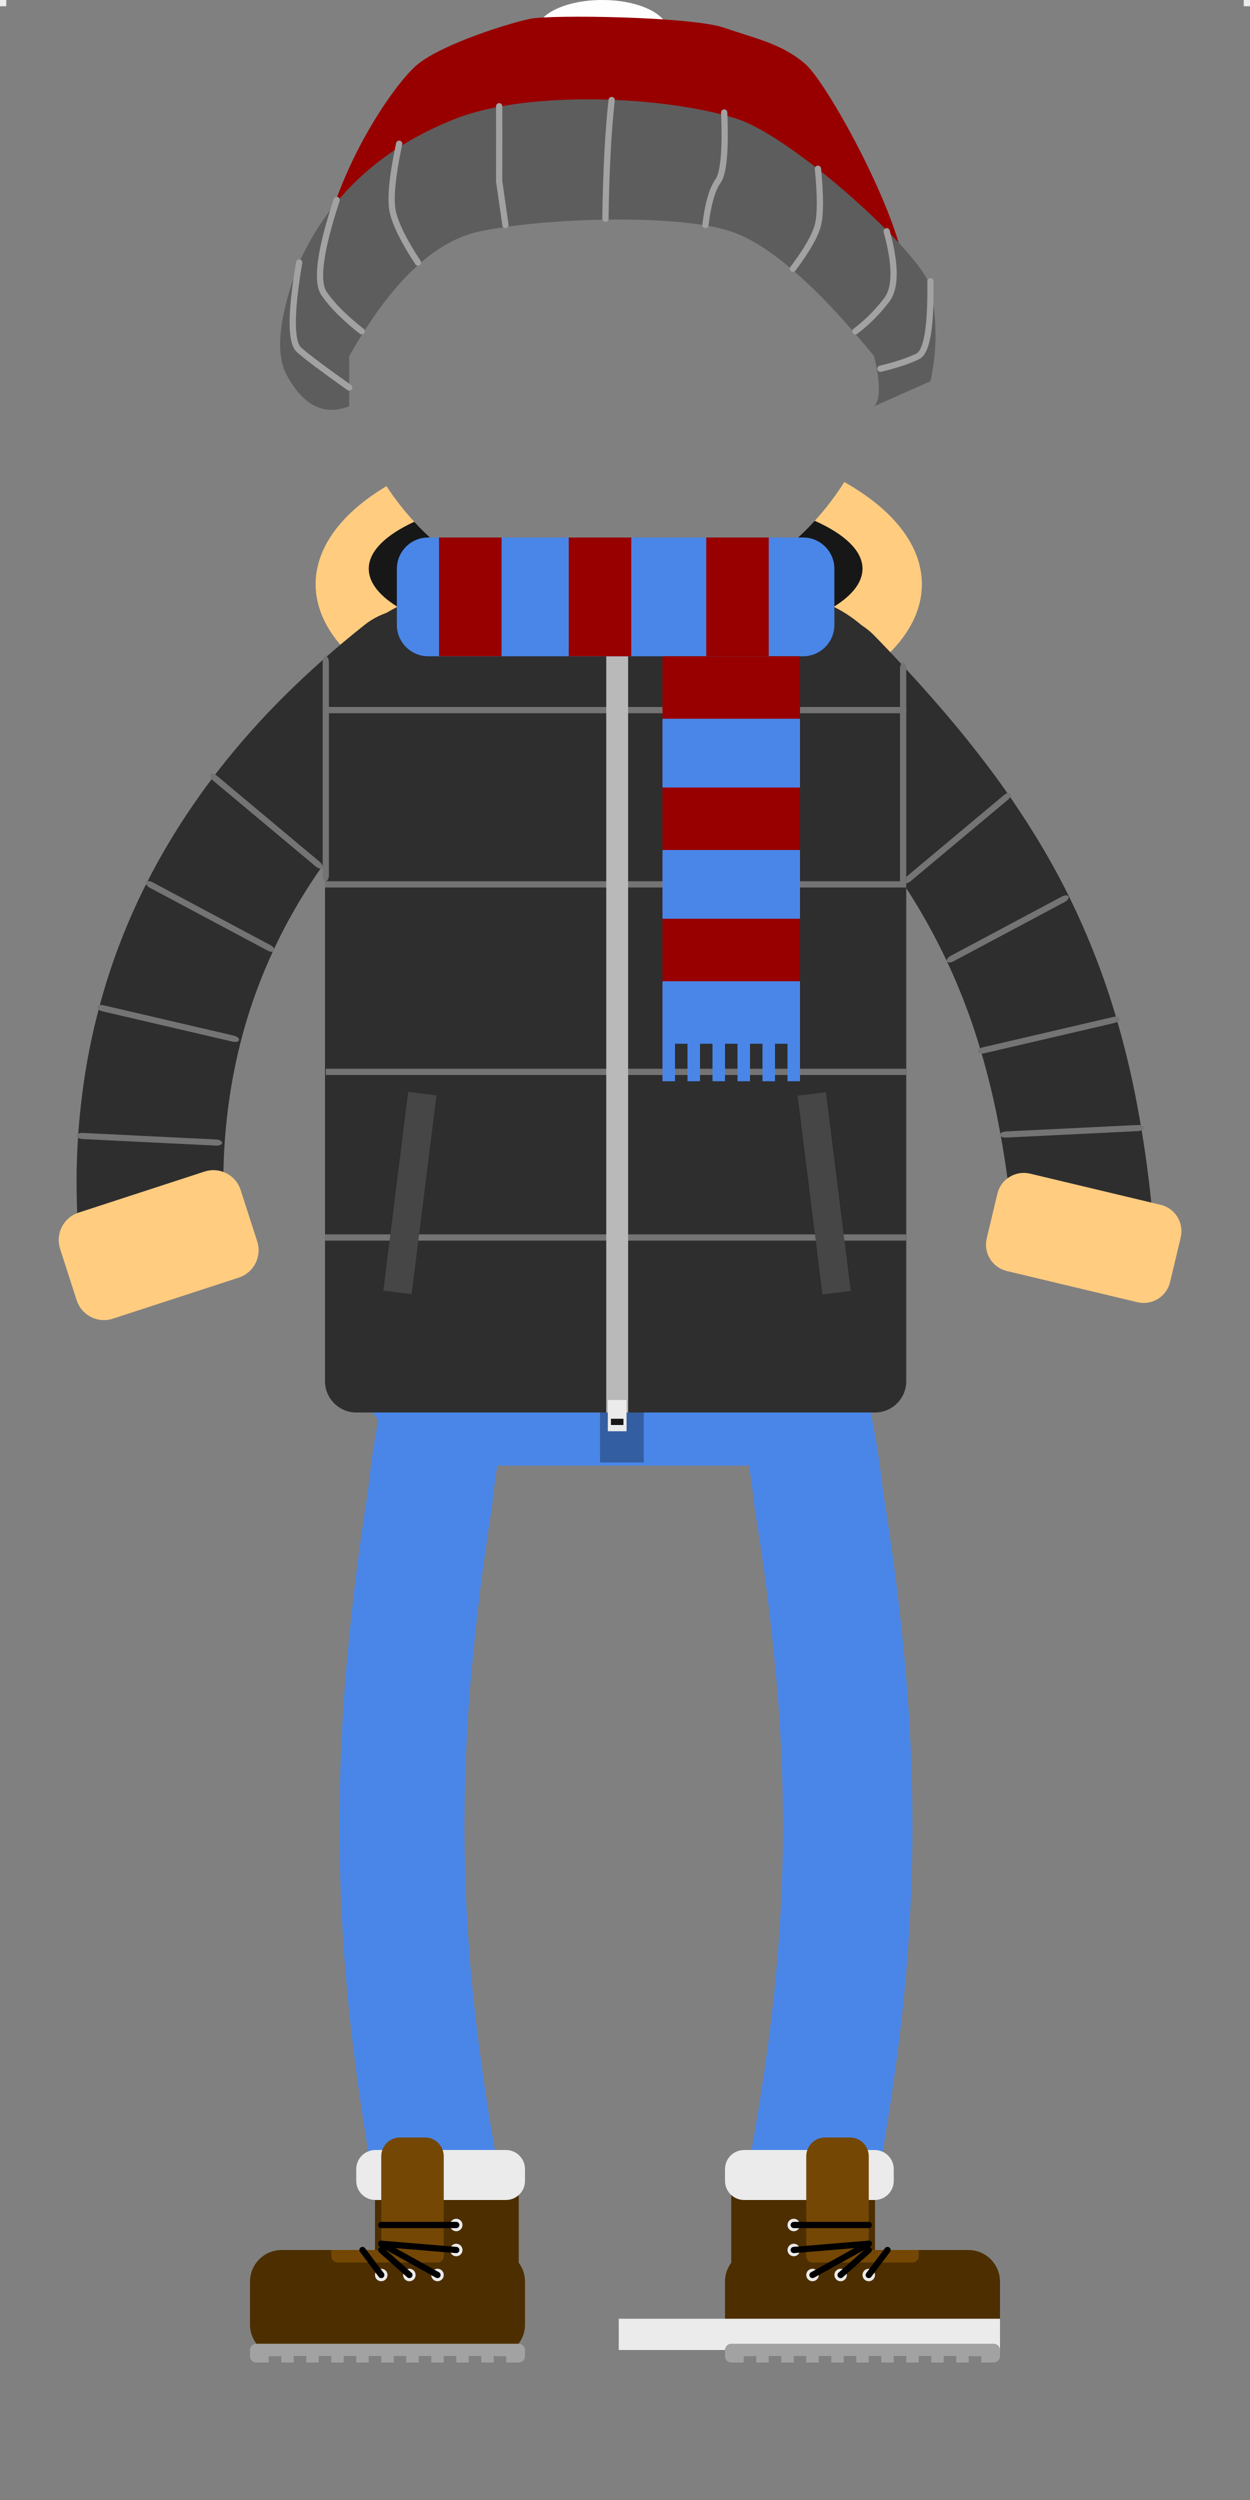 <?xml version="1.0" standalone="no"?><!-- Generator: Gravit.io --><svg xmlns="http://www.w3.org/2000/svg" xmlns:xlink="http://www.w3.org/1999/xlink" style="isolation:isolate" viewBox="0 0 200 400" width="200" height="400"><rect x="0" y="0" width="200" height="400" fill="#808080" stroke="none"/><defs><clipPath id="_clipPath_6zLjmbn6fRQYbFzenTvRRUMaQu9UyTkp"><rect width="200" height="400"/></clipPath></defs><g clip-path="url(#_clipPath_6zLjmbn6fRQYbFzenTvRRUMaQu9UyTkp)"><g style="isolation:isolate"><g><g><path d=" M 142.75 205 L 142.75 214.055 C 142.75 225.339 133.589 234.5 122.305 234.5 L 76.195 234.5 C 64.911 234.5 55.75 225.339 55.75 214.055 L 55.75 205 L 142.75 205 L 142.75 205 Z " fill="rgb(74,134,232)"/><path d=" M 138.64 358.026 C 138.64 358.028 138.64 358.029 138.64 358.03" fill="rgb(74,134,232)"/><path d=" M 118.26 358.03 C 118.262 358.021 118.264 358.012 118.265 358.004" fill="rgb(74,134,232)"/></g><path d=" M 117.522 358.007 C 118.743 352.186 119.85 346.345 120.864 340.484 C 121.796 335.014 122.615 329.524 123.288 324.014 C 124.594 313.464 125.257 302.844 125.278 292.214 C 125.267 284.204 124.905 276.194 124.179 268.214 C 123.361 259.154 122.2 250.124 120.719 241.144 C 120.377 237.894 119.911 234.654 119.299 231.444 C 119.102 230.384 118.864 229.344 118.584 228.304 C 118.439 227.764 118.263 227.224 118.046 226.704 C 117.03 224.234 117.072 221.484 118.16 219.044 C 119.247 216.614 121.299 214.694 123.848 213.714 C 126.397 212.734 129.256 212.774 131.774 213.824 C 134.302 214.874 136.292 216.844 137.307 219.304 C 137.846 220.634 138.302 221.984 138.664 223.364 C 139.058 224.854 139.4 226.344 139.69 227.854 C 140.353 231.394 140.882 234.964 141.275 238.544 C 142.788 247.804 143.98 257.124 144.829 266.474 C 145.596 275.034 145.99 283.624 146 292.224 C 145.979 303.634 145.264 315.044 143.866 326.384 C 143.151 332.194 142.291 337.984 141.296 343.764 C 140.477 348.532 139.594 353.288 138.634 358.03" fill="rgb(74,134,232)"/><path d=" M 61.423 358.004 C 60.496 353.269 59.64 348.521 58.85 343.76 C 57.89 337.98 57.07 332.19 56.37 326.38 C 55.02 315.04 54.33 303.63 54.31 292.22 C 54.33 283.62 54.7 275.03 55.45 266.47 C 56.27 257.12 57.41 247.8 58.88 238.54 C 59.25 234.96 59.76 231.39 60.41 227.85 C 60.68 226.34 61.01 224.85 61.39 223.36 C 61.74 221.98 62.18 220.63 62.71 219.3 C 63.69 216.84 65.61 214.87 68.04 213.82 C 70.48 212.77 73.23 212.73 75.7 213.71 C 78.16 214.69 80.13 216.61 81.18 219.04 C 82.23 221.48 82.27 224.23 81.29 226.7 C 81.08 227.22 80.91 227.76 80.77 228.3 C 80.51 229.34 80.28 230.38 80.08 231.44 C 79.5 234.65 79.04 237.89 78.71 241.14 C 77.28 250.12 76.17 259.15 75.37 268.21 C 74.68 276.19 74.33 284.2 74.31 292.21 C 74.33 302.84 74.97 313.46 76.23 324.01 C 76.89 329.52 77.67 335.01 78.58 340.48 C 79.549 346.341 80.627 352.182 81.795 358.004 L 61.423 358.004 L 61.423 358.004 Z " fill="rgb(74,134,232)"/></g><rect x="96" y="205" width="7" height="29" transform="matrix(1,0,0,1,0,0)" fill="rgb(52,94,162)"/><rect x="55.7" y="207" width="87" height="7" transform="matrix(1,0,0,1,0,0)" fill="rgb(102,61,0)"/><rect x="63" y="205" width="3" height="12" transform="matrix(1,0,0,1,0,0)" fill="rgb(74,134,232)"/><rect x="81" y="205" width="3" height="12" transform="matrix(1,0,0,1,0,0)" fill="rgb(74,134,232)"/><rect x="116" y="205" width="3" height="12" transform="matrix(1,0,0,1,0,0)" fill="rgb(74,134,232)"/><rect x="134" y="205" width="3" height="12" transform="matrix(1,0,0,1,0,0)" fill="rgb(74,134,232)"/><rect x="93.155" y="206.5" width="14" height="8" transform="matrix(1,0,0,1,0,0)" fill="rgb(235,235,235)"/></g><g style="isolation:isolate"><g><path d="M 154.942 360 L 121.058 360 C 118.266 360 116 362.266 116 365.058 L 116 371.942 C 116 374.734 118.266 377 121.058 377 L 154.942 377 C 157.734 377 160 374.734 160 371.942 L 160 365.058 C 160 362.266 157.734 360 154.942 360 Z" style="stroke:none;fill:#4D2E00;stroke-miterlimit:10;"/><rect x="117" y="348" width="23" height="18" transform="matrix(1,0,0,1,0,0)" fill="rgb(77,46,0)"/><path d="M 139.943 344 L 119.057 344 C 117.37 344 116 345.37 116 347.057 L 116 348.943 C 116 350.63 117.37 352 119.057 352 L 139.943 352 C 141.63 352 143 350.63 143 348.943 L 143 347.057 C 143 345.37 141.63 344 139.943 344 Z" style="stroke:none;fill:#EBEBEB;stroke-miterlimit:10;"/><path d="M 136 342 L 132 342 C 130.344 342 129 343.344 129 345 L 129 361 L 139 361 L 139 345 C 139 343.344 137.656 342 136 342 Z" style="stroke:none;fill:#744704;stroke-miterlimit:10;"/><path d="M 147 360 L 129 360 L 129 361 C 129 361.552 129.448 362 130 362 L 146 362 C 146.552 362 147 361.552 147 361 L 147 360 Z" style="stroke:none;fill:#744704;stroke-miterlimit:10;"/><rect x="99" y="371" width="61" height="5" transform="matrix(1,0,0,1,0,0)" fill="rgb(235,235,235)"/><rect x="199" y="-1" width="2" height="2" transform="matrix(1,0,0,1,0,0)" fill="rgb(235,235,235)"/><path d=" M 119 378 L 117 378 C 116.448 378 116 377.552 116 377 L 116 376 C 116 375.448 116.448 375 117 375 L 159 375 C 159.552 375 160 375.448 160 376 L 160 377 C 160 377.552 159.552 378 159 378 L 157 378 L 157 377 L 155 377 L 155 378 L 153 378 L 153 377 L 151 377 L 151 378 L 149 378 L 149 377 L 147 377 L 147 378 L 145 378 L 145 377 L 143 377 L 143 378 L 141 378 L 141 377 L 139 377 L 139 378 L 139 378 L 133 378 L 133 378 L 133 378 L 133 378 L 133 377 L 131 377 L 131 378 L 121 378 L 121 377 L 119 377 L 119 378 Z  M 137 377 L 135 377 L 135 378 L 137 378 L 137 377 L 137 377 L 137 377 L 137 377 L 137 377 Z  M 129 377 L 127 377 L 127 378 L 129 378 L 129 377 L 129 377 L 129 377 Z  M 125 377 L 123 377 L 123 378 L 125 378 L 125 377 L 125 377 Z " fill-rule="evenodd" fill="rgb(162,162,162)"/><circle vector-effect="non-scaling-stroke" cx="139" cy="364" r="1" fill="rgb(235,235,235)"/><circle vector-effect="non-scaling-stroke" cx="134.5" cy="364" r="1" fill="rgb(235,235,235)"/><circle vector-effect="non-scaling-stroke" cx="130" cy="364" r="1" fill="rgb(235,235,235)"/><circle vector-effect="non-scaling-stroke" cx="127" cy="360" r="1" fill="rgb(235,235,235)"/><circle vector-effect="non-scaling-stroke" cx="127" cy="356" r="1" fill="rgb(235,235,235)"/><line x1="139" y1="364" x2="142" y2="360" vector-effect="non-scaling-stroke" stroke-width="1" stroke="rgb(0,0,0)" stroke-linejoin="miter" stroke-linecap="round" stroke-miterlimit="3"/><line x1="134.5" y1="364" x2="139" y2="360" vector-effect="non-scaling-stroke" stroke-width="1" stroke="rgb(0,0,0)" stroke-linejoin="miter" stroke-linecap="round" stroke-miterlimit="3"/><line x1="130" y1="364" x2="139" y2="359" vector-effect="non-scaling-stroke" stroke-width="1" stroke="rgb(0,0,0)" stroke-linejoin="miter" stroke-linecap="round" stroke-miterlimit="3"/><line x1="127" y1="360" x2="139" y2="359" vector-effect="non-scaling-stroke" stroke-width="1" stroke="rgb(0,0,0)" stroke-linejoin="miter" stroke-linecap="round" stroke-miterlimit="3"/><line x1="127" y1="356" x2="139" y2="356" vector-effect="non-scaling-stroke" stroke-width="1" stroke="rgb(0,0,0)" stroke-linejoin="miter" stroke-linecap="round" stroke-miterlimit="3"/></g><g><path d="M 45.058 360 L 78.942 360 C 81.734 360 84 362.266 84 365.058 L 84 371.942 C 84 374.734 81.734 377 78.942 377 L 45.058 377 C 42.266 377 40 374.734 40 371.942 L 40 365.058 C 40 362.266 42.266 360 45.058 360 Z" style="stroke:none;fill:#4D2E00;stroke-miterlimit:10;"/><rect x="60" y="348" width="23" height="18" transform="matrix(1,0,0,1,0,0)" fill="rgb(77,46,0)"/><path d="M 60.057 344 L 80.943 344 C 82.63 344 84 345.37 84 347.057 L 84 348.943 C 84 350.63 82.63 352 80.943 352 L 60.057 352 C 58.37 352 57 350.63 57 348.943 L 57 347.057 C 57 345.37 58.37 344 60.057 344 Z" style="stroke:none;fill:#EBEBEB;stroke-miterlimit:10;"/><path d="M 64 342 L 68 342 C 69.656 342 71 343.344 71 345 L 71 361 L 61 361 L 61 345 C 61 343.344 62.344 342 64 342 Z" style="stroke:none;fill:#744704;stroke-miterlimit:10;"/><path d="M 53 360 L 71 360 L 71 361 C 71 361.552 70.552 362 70 362 L 54 362 C 53.448 362 53 361.552 53 361 L 53 360 Z" style="stroke:none;fill:#744704;stroke-miterlimit:10;"/><rect x="-1" y="-1" width="2" height="2" transform="matrix(1,0,0,1,0,0)" fill="rgb(235,235,235)"/><path d=" M 81 378 L 83 378 C 83.552 378 84 377.552 84 377 L 84 376 C 84 375.448 83.552 375 83 375 L 41 375 C 40.448 375 40 375.448 40 376 L 40 377 C 40 377.552 40.448 378 41 378 L 43 378 L 43 377 L 45 377 L 45 378 L 47 378 L 47 377 L 49 377 L 49 378 L 51 378 L 51 377 L 53 377 L 53 378 L 55 378 L 55 377 L 57 377 L 57 378 L 59 378 L 59 377 L 61 377 L 61 378 L 61 378 L 67 378 L 67 378 L 67 378 L 67 378 L 67 377 L 69 377 L 69 378 L 79 378 L 79 377 L 81 377 L 81 378 Z  M 63 377 L 65 377 L 65 378 L 63 378 L 63 377 L 63 377 L 63 377 L 63 377 L 63 377 Z  M 71 377 L 73 377 L 73 378 L 71 378 L 71 377 L 71 377 L 71 377 Z  M 75 377 L 77 377 L 77 378 L 75 378 L 75 377 L 75 377 Z " fill-rule="evenodd" fill="rgb(162,162,162)"/><circle vector-effect="non-scaling-stroke" cx="61" cy="364" r="1" fill="rgb(235,235,235)"/><circle vector-effect="non-scaling-stroke" cx="65.5" cy="364" r="1" fill="rgb(235,235,235)"/><circle vector-effect="non-scaling-stroke" cx="70" cy="364" r="1" fill="rgb(235,235,235)"/><circle vector-effect="non-scaling-stroke" cx="73" cy="360" r="1" fill="rgb(235,235,235)"/><circle vector-effect="non-scaling-stroke" cx="73" cy="356" r="1" fill="rgb(235,235,235)"/><line x1="61" y1="364" x2="58" y2="360" vector-effect="non-scaling-stroke" stroke-width="1" stroke="rgb(0,0,0)" stroke-linejoin="miter" stroke-linecap="round" stroke-miterlimit="3"/><line x1="65.5" y1="364" x2="61" y2="360" vector-effect="non-scaling-stroke" stroke-width="1" stroke="rgb(0,0,0)" stroke-linejoin="miter" stroke-linecap="round" stroke-miterlimit="3"/><line x1="70" y1="364" x2="61" y2="359" vector-effect="non-scaling-stroke" stroke-width="1" stroke="rgb(0,0,0)" stroke-linejoin="miter" stroke-linecap="round" stroke-miterlimit="3"/><line x1="73" y1="360" x2="61" y2="359" vector-effect="non-scaling-stroke" stroke-width="1" stroke="rgb(0,0,0)" stroke-linejoin="miter" stroke-linecap="round" stroke-miterlimit="3"/><line x1="73" y1="356" x2="61" y2="356" vector-effect="non-scaling-stroke" stroke-width="1" stroke="rgb(0,0,0)" stroke-linejoin="miter" stroke-linecap="round" stroke-miterlimit="3"/></g></g><g style="isolation:isolate"><path d=" M 61.838 77.782 C 54.752 82.021 50.5 87.498 50.5 93.473 L 50.5 93.473 C 50.5 106.979 72.232 117.945 99 117.945 C 125.768 117.945 147.5 106.979 147.5 93.473 C 147.5 87.193 142.802 81.462 135.088 77.125 C 131.58 82.705 126.838 87.431 121.244 90.918 C 121.249 91.032 121.25 91.147 121.25 91.263 L 121.25 93.238 C 121.25 103.593 112.843 112 102.488 112 L 94.013 112 C 83.657 112 75.25 103.593 75.25 93.238 L 75.25 91.263 C 75.25 91.142 75.251 91.021 75.256 90.902 L 75.256 90.902 C 74.294 90.326 73.369 89.698 72.47 89.035 C 68.291 85.952 64.682 82.14 61.838 77.782 Z " fill-rule="evenodd" fill="rgb(255,204,128)"/><path d=" M 66.281 83.484 C 61.696 85.605 59 88.2 59 91 C 59 95.625 66.356 99.69 77.431 101.991 C 76.035 99.382 75.25 96.401 75.25 93.238 L 75.25 91.263 C 75.25 91.142 75.251 91.021 75.255 90.901 C 74.293 90.326 73.368 89.698 72.47 89.035 C 70.233 87.385 68.159 85.526 66.281 83.484 Z  M 130.357 83.326 C 135.165 85.474 138 88.129 138 91 C 138 95.706 130.385 99.832 119 102.117 C 120.44 99.479 121.25 96.452 121.25 93.238 L 121.25 91.263 C 121.25 91.147 121.249 91.032 121.245 90.918 C 124.624 88.814 127.69 86.255 130.357 83.326 Z " fill-rule="evenodd" fill="rgb(23,23,23)"/><g><path d=" M 36.485 202.154 C 36.041 198.258 35.791 194.345 35.743 190.425 C 35.684 186.127 35.919 181.829 36.459 177.561 C 36.952 173.591 37.715 169.662 38.749 165.774 C 39.746 162.061 40.991 158.419 42.506 154.849 C 43.997 151.31 45.746 147.853 47.73 144.498 C 49.773 141.062 52.062 137.728 54.575 134.527 C 57.228 131.142 60.117 127.89 63.228 124.812 C 66.656 121.417 70.296 118.196 74.135 115.17 C 76.448 113.344 77.833 110.789 77.986 108.071 C 78.139 105.352 77.047 102.695 74.969 100.674 C 72.879 98.654 69.955 97.443 66.844 97.31 C 63.733 97.176 60.692 98.13 58.379 99.946 C 53.882 103.506 49.632 107.271 45.617 111.241 C 41.883 114.944 38.396 118.852 35.203 122.925 C 32.15 126.813 29.379 130.865 26.89 135.05 C 24.448 139.164 22.3 143.401 20.468 147.74 C 18.625 152.11 17.087 156.583 15.889 161.117 C 14.633 165.805 13.706 170.555 13.119 175.335 C 12.473 180.423 12.191 185.542 12.262 190.661 C 12.332 196.211 12.743 201.75 13.506 207.27 C 13.66 208.377 14.018 209.444 14.563 210.43 L 36.485 202.154 L 36.485 202.154 Z " fill="rgb(46,46,46)"/><path d="M 12.569 194.022 L 32.727 187.449 C 35.136 186.664 37.723 187.984 38.501 190.395 L 41.158 198.628 C 41.936 201.04 40.612 203.635 38.203 204.42 L 18.044 210.993 C 15.635 211.778 13.048 210.458 12.27 208.047 L 9.614 199.814 C 8.836 197.402 10.16 194.807 12.569 194.022 Z" style="stroke:none;fill:#FFCC80;stroke-miterlimit:10;"/><g><path d="M 34.729 124.147 L 51.116 137.861 C 51.53 138.206 51.732 138.662 51.568 138.878 L 51.568 138.878 C 51.404 139.094 50.935 138.988 50.522 138.642 L 34.134 124.929 C 33.721 124.583 33.518 124.127 33.682 123.911 L 33.682 123.911 C 33.847 123.696 34.315 123.801 34.729 124.147 Z" style="stroke:none;fill:#747474;stroke-miterlimit:10;"/><path d="M 24.408 141.164 L 43.264 151.218 C 43.739 151.472 44.031 151.876 43.915 152.121 L 43.915 152.121 C 43.799 152.366 43.318 152.359 42.843 152.105 L 23.987 142.051 C 23.512 141.797 23.22 141.393 23.336 141.148 L 23.336 141.148 C 23.452 140.903 23.933 140.91 24.408 141.164 Z" style="stroke:none;fill:#747474;stroke-miterlimit:10;"/><path d="M 16.573 160.848 L 37.385 165.695 C 37.91 165.817 38.296 166.133 38.247 166.399 L 38.247 166.399 C 38.198 166.666 37.732 166.783 37.207 166.661 L 16.396 161.814 C 15.871 161.691 15.484 161.376 15.534 161.109 L 15.534 161.109 C 15.583 160.843 16.049 160.726 16.573 160.848 Z" style="stroke:none;fill:#747474;stroke-miterlimit:10;"/><path d="M 13.227 181.267 L 34.571 182.315 C 35.109 182.341 35.545 182.583 35.545 182.854 L 35.545 182.854 C 35.544 183.125 35.106 183.323 34.568 183.297 L 13.225 182.249 C 12.687 182.222 12.25 181.981 12.251 181.71 L 12.251 181.71 C 12.252 181.439 12.689 181.24 13.227 181.267 Z" style="stroke:none;fill:#747474;stroke-miterlimit:10;"/></g></g><g><path d=" M 185.302 206.97 C 185.043 201.442 184.605 195.915 183.991 190.406 C 183.408 185.216 182.601 180.047 181.582 174.919 C 180.629 170.164 179.43 165.45 177.984 160.809 C 176.606 156.396 174.97 152.056 173.087 147.808 C 171.249 143.654 169.154 139.604 166.834 135.667 C 164.492 131.72 161.948 127.877 159.214 124.147 C 156.378 120.314 153.386 116.575 150.237 112.949 C 146.898 109.105 143.458 105.355 139.894 101.698 C 137.91 99.647 135.12 98.425 132.15 98.27 C 129.181 98.124 126.278 99.078 124.07 100.911 C 121.852 102.745 120.529 105.324 120.361 108.07 C 120.204 110.815 121.235 113.498 123.219 115.539 C 126.502 118.916 129.685 122.376 132.755 125.919 C 135.546 129.12 138.191 132.425 140.69 135.822 C 143.02 138.982 145.172 142.245 147.156 145.591 C 149.094 148.865 150.82 152.232 152.355 155.671 C 153.936 159.224 155.303 162.85 156.446 166.538 C 157.69 170.537 158.721 174.588 159.539 178.679 C 160.458 183.269 161.175 187.889 161.69 192.54 C 162.003 195.329 162.265 198.124 162.459 200.925 L 185.302 206.97 L 185.302 206.97 Z " fill="rgb(46,46,46)"/><path d="M 185.707 192.772 L 164.807 187.781 C 162.48 187.226 160.139 188.664 159.584 190.991 L 157.877 198.14 C 157.321 200.467 158.759 202.808 161.086 203.363 L 181.986 208.354 C 184.313 208.909 186.654 207.471 187.209 205.144 L 188.916 197.995 C 189.472 195.668 188.034 193.327 185.707 192.772 Z" style="stroke:none;fill:#FFCC80;stroke-miterlimit:10;"/><g><path d="M 160.648 127.201 L 145.098 140.214 C 144.695 140.552 144.501 141.001 144.665 141.216 L 144.665 141.216 C 144.829 141.432 145.289 141.333 145.692 140.996 L 161.243 127.983 C 161.646 127.646 161.84 127.197 161.676 126.981 L 161.676 126.981 C 161.512 126.765 161.052 126.864 160.648 127.201 Z" style="stroke:none;fill:#747474;stroke-miterlimit:10;"/><path d="M 169.916 143.44 L 152.125 152.927 C 151.662 153.174 151.381 153.572 151.498 153.817 L 151.498 153.817 C 151.614 154.062 152.084 154.061 152.546 153.814 L 170.337 144.328 C 170.799 144.081 171.081 143.682 170.964 143.437 L 170.964 143.437 C 170.848 143.192 170.378 143.194 169.916 143.44 Z" style="stroke:none;fill:#747474;stroke-miterlimit:10;"/><path d="M 178.124 162.71 L 157.312 167.557 C 156.787 167.68 156.401 167.995 156.45 168.262 L 156.45 168.262 C 156.499 168.528 156.965 168.645 157.49 168.523 L 178.302 163.676 C 178.827 163.554 179.213 163.238 179.164 162.972 L 179.164 162.972 C 179.115 162.705 178.649 162.588 178.124 162.71 Z" style="stroke:none;fill:#747474;stroke-miterlimit:10;"/><path d="M 182.031 179.998 L 160.967 181.033 C 160.432 181.059 159.999 181.3 159.999 181.571 L 159.999 181.571 C 160 181.842 160.435 182.041 160.969 182.015 L 182.033 180.98 C 182.568 180.954 183.002 180.712 183.001 180.441 L 183.001 180.441 C 183 180.17 182.566 179.972 182.031 179.998 Z" style="stroke:none;fill:#747474;stroke-miterlimit:10;"/></g></g><g><path d="M 72.67 95 L 124.33 95 C 135.738 95 145 104.262 145 115.67 L 145 221 C 145 223.76 142.76 226 140 226 L 57 226 C 54.24 226 52 223.76 52 221 L 52 115.67 C 52 104.262 61.262 95 72.67 95 Z" style="stroke:none;fill:#2E2E2E;stroke-miterlimit:10;"/><g><rect x="52.125" y="171" width="92.875" height="1" transform="matrix(1,0,0,1,0,0)" fill="rgb(116,116,116)"/><rect x="52" y="141" width="93" height="1" transform="matrix(1,0,0,1,0,0)" fill="rgb(116,116,116)"/><rect x="52" y="113.118" width="93" height="1" transform="matrix(1,0,0,1,0,0)" fill="rgb(116,116,116)"/><rect x="52" y="197.5" width="93" height="1" transform="matrix(1,0,0,1,0,0)" fill="rgb(116,116,116)"/></g><rect x="97" y="96" width="3.5" height="130" transform="matrix(1,0,0,1,0,0)" fill="rgb(185,185,185)"/><rect x="97.25" y="224" width="3" height="5" transform="matrix(1,0,0,1,0,0)" fill="rgb(235,235,235)"/><rect x="97.75" y="227" width="2" height="1" transform="matrix(1,0,0,1,0,0)" fill="rgb(23,23,23)"/><rect x="63.276" y="174.919" width="4.552" height="32.051" transform="matrix(0.992,0.124,-0.124,0.992,24.233,-6.665)" fill="rgb(70,70,70)"/><rect x="129.672" y="174.919" width="4.552" height="32.051" transform="matrix(0.992,-0.124,0.124,0.992,-22.702,17.874)" fill="rgb(70,70,70)"/><path d="M 144.5 106 L 144.5 106 C 144.776 106 145 106.461 145 107.029 L 145 140.971 C 145 141.539 144.776 142 144.5 142 L 144.5 142 C 144.224 142 144 141.539 144 140.971 L 144 107.029 C 144 106.461 144.224 106 144.5 106 Z" style="stroke:none;fill:#747474;stroke-miterlimit:10;"/><path d="M 52.125 105 L 52.125 105 C 52.401 105 52.625 105.448 52.625 106 L 52.625 140 C 52.625 140.552 52.401 141 52.125 141 L 52.125 141 C 51.849 141 51.625 140.552 51.625 140 L 51.625 106 C 51.625 105.448 51.849 105 52.125 105 Z" style="stroke:none;fill:#747474;stroke-miterlimit:10;"/></g><g><path d="M 68.5 86 L 128.5 86 C 131.26 86 133.5 88.24 133.5 91 L 133.5 100 C 133.5 102.76 131.26 105 128.5 105 L 68.5 105 C 65.74 105 63.5 102.76 63.5 100 L 63.5 91 C 63.5 88.24 65.74 86 68.5 86 Z" style="stroke:none;fill:#4A86E8;stroke-miterlimit:10;"/><rect x="106" y="105" width="22" height="62" transform="matrix(1,0,0,1,0,0)" fill="rgb(74,134,232)"/><rect x="106" y="166" width="2" height="7" transform="matrix(1,0,0,1,0,0)" fill="rgb(74,134,232)"/><rect x="110" y="166" width="2" height="7" transform="matrix(1,0,0,1,0,0)" fill="rgb(74,134,232)"/><rect x="114" y="166" width="2" height="7" transform="matrix(1,0,0,1,0,0)" fill="rgb(74,134,232)"/><rect x="118" y="166" width="2" height="7" transform="matrix(1,0,0,1,0,0)" fill="rgb(74,134,232)"/><rect x="122" y="166" width="2" height="7" transform="matrix(1,0,0,1,0,0)" fill="rgb(74,134,232)"/><rect x="126" y="166" width="2" height="7" transform="matrix(1,0,0,1,0,0)" fill="rgb(74,134,232)"/><rect x="106" y="147" width="22" height="10" transform="matrix(1,0,0,1,0,0)" fill="rgb(152,0,0)"/><rect x="106" y="126" width="22" height="10" transform="matrix(1,0,0,1,0,0)" fill="rgb(152,0,0)"/><rect x="106" y="105" width="22" height="10" transform="matrix(1,0,0,1,0,0)" fill="rgb(152,0,0)"/><rect x="65.75" y="90.5" width="19" height="10" transform="matrix(0,1,-1,0,170.75,20.25)" fill="rgb(152,0,0)"/><rect x="86.5" y="90.5" width="19" height="10" transform="matrix(0,1,-1,0,191.5,-0.5)" fill="rgb(152,0,0)"/><rect x="108.5" y="90.5" width="19" height="10" transform="matrix(0,1,-1,0,213.5,-22.5)" fill="rgb(152,0,0)"/></g></g><g style="isolation:isolate"><ellipse vector-effect="non-scaling-stroke" cx="96.368" cy="5" rx="10.5" ry="5" fill="rgb(254,254,254)"/><path d=" M 50.868 45.159 C 51.805 29.708 62.805 13.529 66.868 10.257 C 70.93 6.985 81.555 3.667 84.868 3 C 88.18 2.333 110.555 2.623 115.868 4.441 C 121.18 6.258 125.18 7.046 128.868 10.257 C 132.555 13.469 145.243 36.615 144.868 45.159 Q 144.493 53.702 117.868 28.678 L 79.868 28.678 Q 49.93 60.61 50.868 45.159 Z " fill="rgb(152,0,0)"/><path d=" M 55.868 57 Q 65.868 39.25 76.868 37 C 87.868 34.75 108.528 34.258 116.868 37 Q 125.993 40 139.868 57 Q 141.368 63.5 139.868 65 L 148.868 61 Q 150.493 53.75 148.868 46 C 147.776 40.794 126.919 21.885 117.868 19 C 106.493 15.375 84.618 14.375 72.868 19 Q 55.151 25.973 47.868 42 Q 43.035 54.776 45.868 60 Q 49.868 67.375 55.868 65 L 55.868 57 Z " fill="rgb(93,93,93)"/><path d=" M 47.868 42 Q 45.805 54.203 47.868 56 Q 49.93 57.797 55.868 62" fill="none" vector-effect="non-scaling-stroke" stroke-width="1" stroke="rgb(162,162,162)" stroke-linejoin="bevel" stroke-linecap="round" stroke-miterlimit="3"/><path d=" M 53.868 32 Q 49.868 44.125 51.868 47 Q 53.868 49.875 57.868 53" fill="none" vector-effect="non-scaling-stroke" stroke-width="1" stroke="rgb(162,162,162)" stroke-linejoin="miter" stroke-linecap="round" stroke-miterlimit="3"/><path d=" M 63.868 23 Q 62.165 31.016 62.868 34 Q 63.571 36.984 66.868 42" fill="none" vector-effect="non-scaling-stroke" stroke-width="1" stroke="rgb(162,162,162)" stroke-linejoin="miter" stroke-linecap="round" stroke-miterlimit="3"/><path d=" M 79.868 17 Q 79.883 19.547 79.868 29 L 80.868 36" fill="none" vector-effect="non-scaling-stroke" stroke-width="1" stroke="rgb(162,162,162)" stroke-linejoin="miter" stroke-linecap="round" stroke-miterlimit="3"/><path d=" M 97.868 16 Q 97.04 23.344 96.868 35" fill="none" vector-effect="non-scaling-stroke" stroke-width="1" stroke="rgb(162,162,162)" stroke-linejoin="miter" stroke-linecap="round" stroke-miterlimit="3"/><path d=" M 115.868 18 Q 116.243 27.063 114.868 29 Q 113.493 30.938 112.868 36" fill="none" vector-effect="non-scaling-stroke" stroke-width="1" stroke="rgb(162,162,162)" stroke-linejoin="miter" stroke-linecap="round" stroke-miterlimit="3"/><path d=" M 130.868 27 Q 131.508 33.469 130.868 36 Q 130.227 38.531 126.868 43" fill="none" vector-effect="non-scaling-stroke" stroke-width="1" stroke="rgb(162,162,162)" stroke-linejoin="miter" stroke-linecap="round" stroke-miterlimit="3"/><path d=" M 141.868 37 Q 144.087 45.094 141.868 48 Q 139.649 50.906 136.868 53" fill="none" vector-effect="non-scaling-stroke" stroke-width="1" stroke="rgb(162,162,162)" stroke-linejoin="miter" stroke-linecap="round" stroke-miterlimit="3"/><path d=" M 148.868 45 Q 149.024 55.922 146.868 57 Q 144.712 58.078 140.868 59" fill="none" vector-effect="non-scaling-stroke" stroke-width="1" stroke="rgb(162,162,162)" stroke-linejoin="miter" stroke-linecap="round" stroke-miterlimit="3"/></g></g></svg>